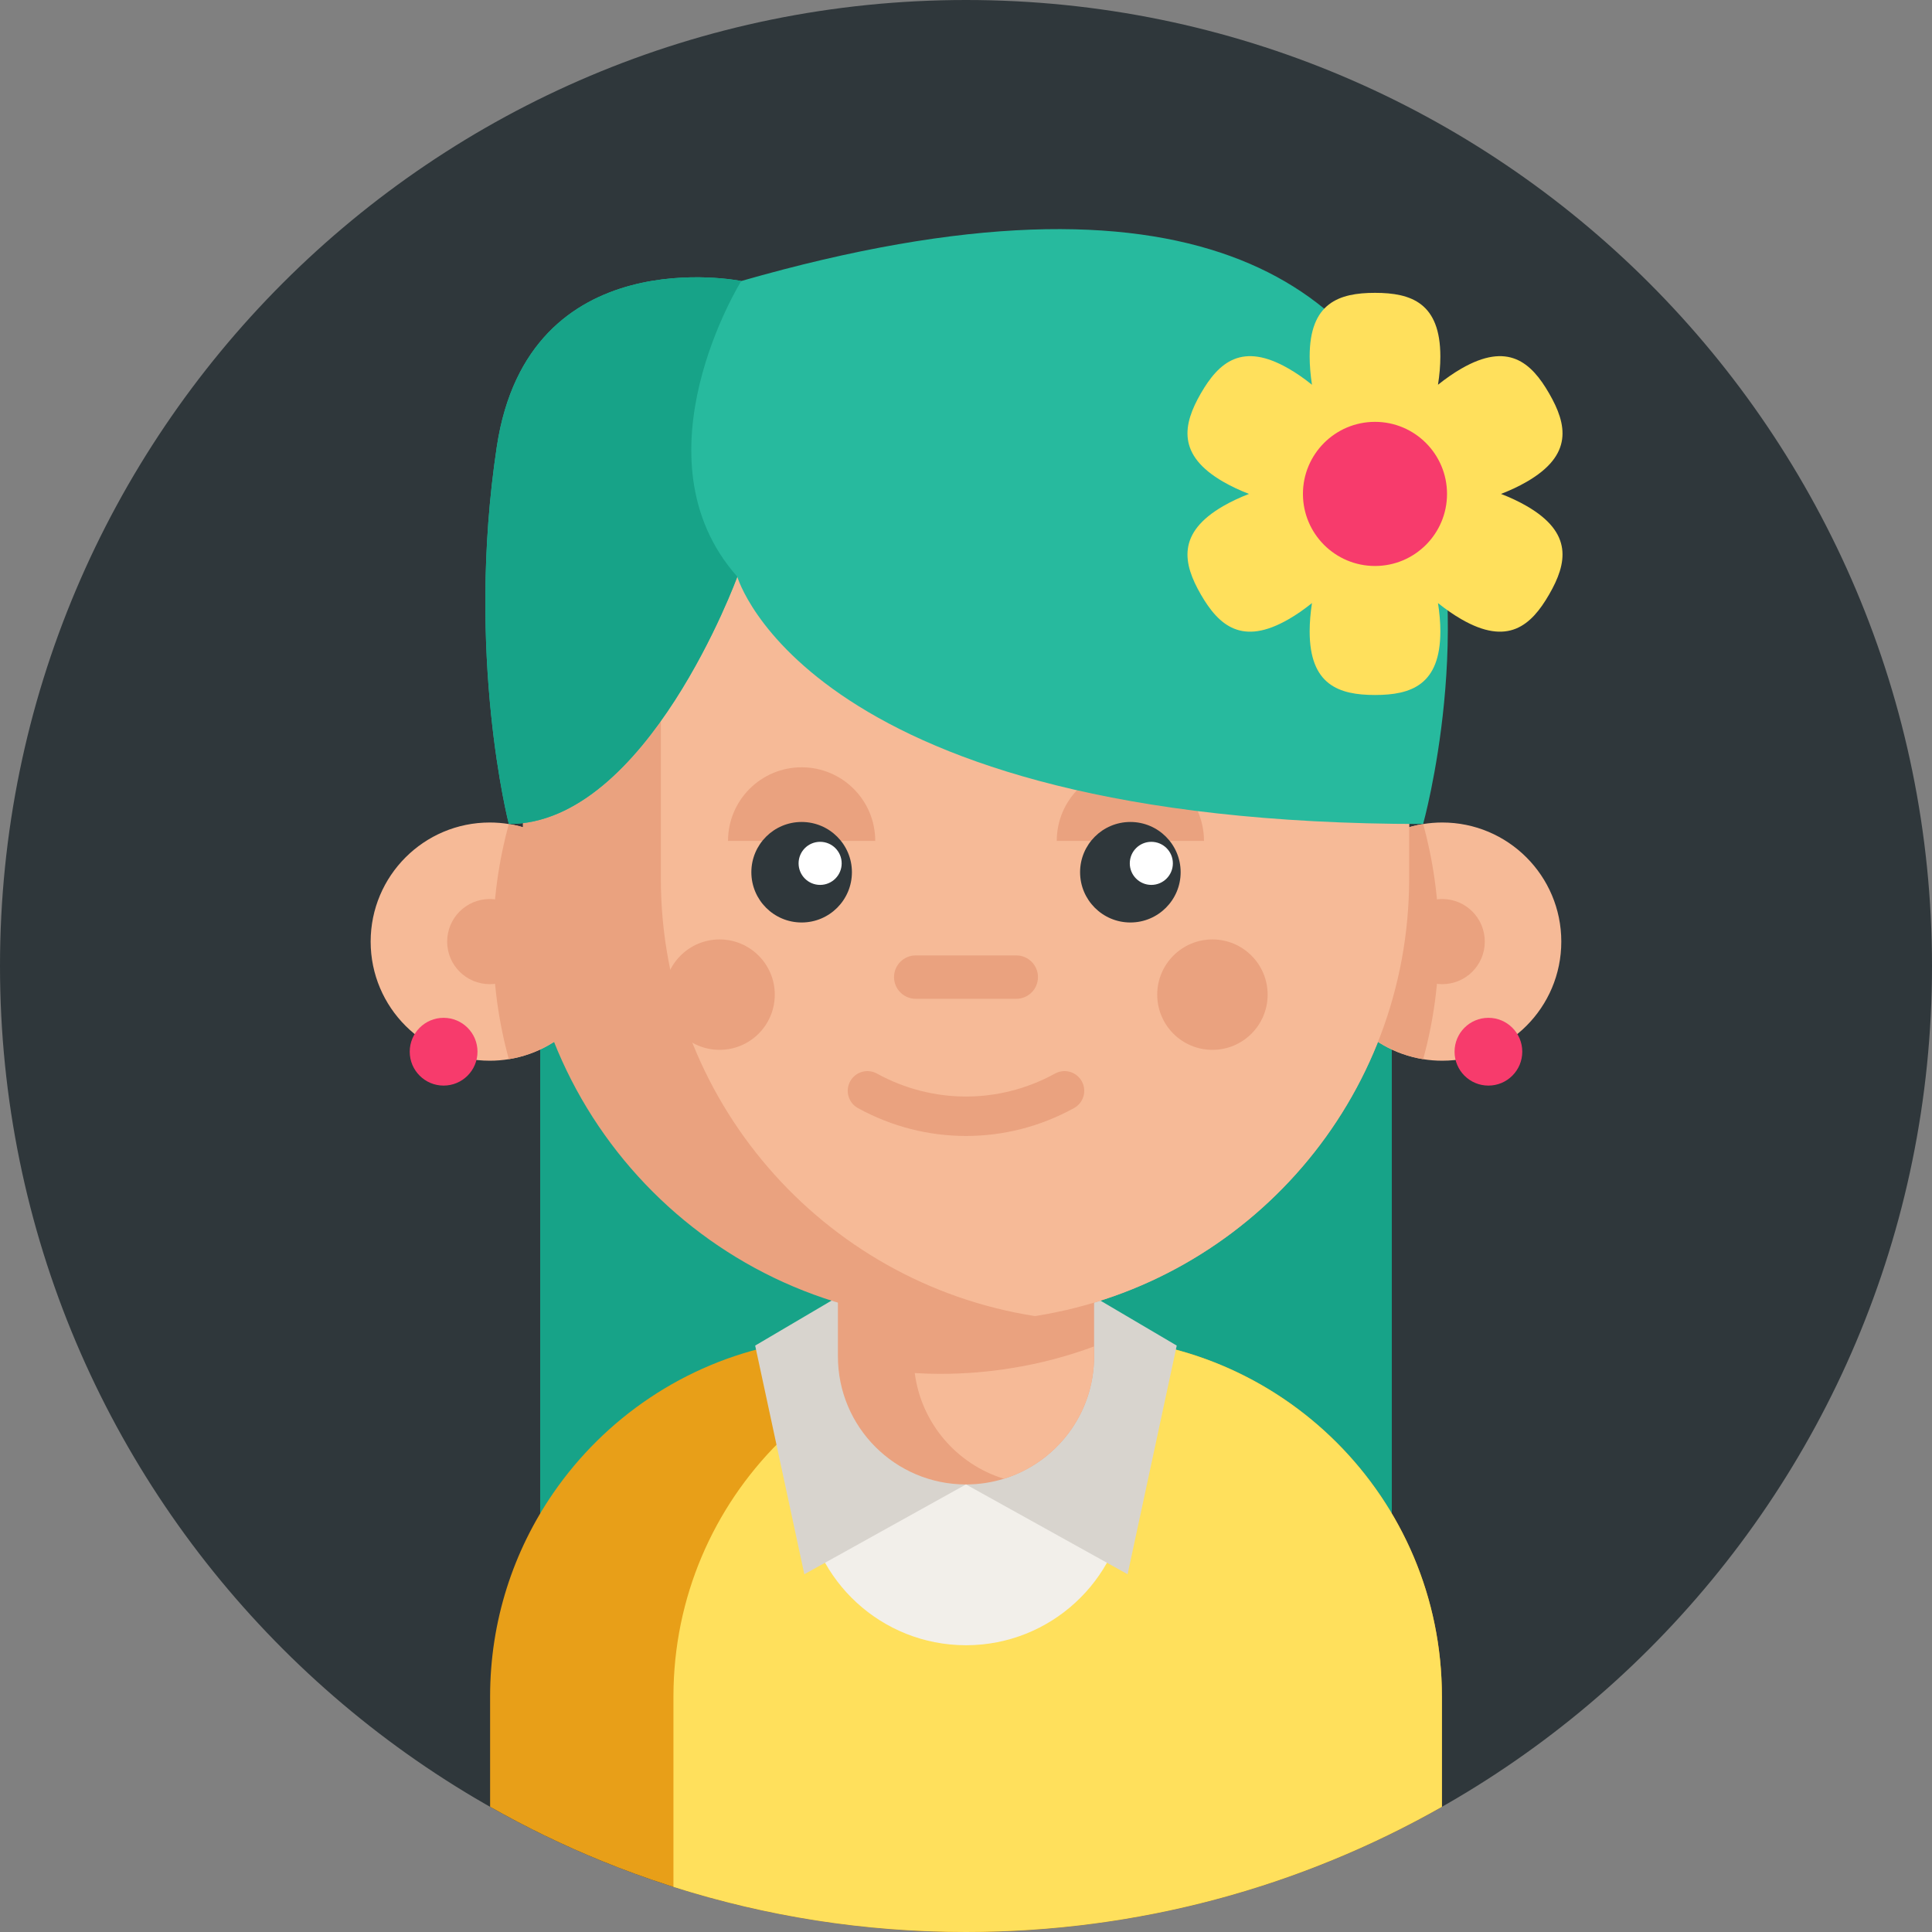 <svg width="40" height="40" viewBox="0 0 40 40" fill="none" xmlns="http://www.w3.org/2000/svg">
<rect x="0" y="0" width="40" height="40" fill="#808080" stroke="none"/>
<path d="M40 20C40 31.046 31.046 40 20 40C8.954 40 0 31.046 0 20C0 8.954 8.954 0 20 0C31.046 0 40 8.954 40 20Z" fill="#2F373B"/>
<path d="M11.184 15.94H28.816V32.349H11.184V15.94Z" fill="#17A388"/>
<path d="M29.853 35.123V37.408C28.689 38.069 27.452 38.615 26.158 39.034C24.218 39.661 22.149 40 20 40C18.212 40 16.479 39.766 14.83 39.325C14.531 39.246 14.236 39.159 13.943 39.066C13.909 39.056 13.876 39.045 13.843 39.034C13.375 38.883 12.914 38.715 12.463 38.531C11.664 38.206 10.891 37.83 10.147 37.408V35.123C10.147 33.558 10.631 32.106 11.457 30.909C12.526 29.358 14.169 28.233 16.08 27.843C16.372 27.783 16.669 27.741 16.972 27.716C17.172 27.7 17.375 27.691 17.58 27.691H22.42C22.942 27.691 23.45 27.744 23.941 27.846C23.989 27.856 24.036 27.867 24.083 27.878C25.924 28.299 27.504 29.402 28.543 30.909C29.369 32.106 29.853 33.558 29.853 35.123Z" fill="#E89F18"/>
<path d="M29.853 35.123V37.408C26.945 39.058 23.583 40 20 40C17.888 40 15.854 39.673 13.943 39.066V35.123C13.943 31.019 17.271 27.691 21.376 27.691H22.42C26.526 27.691 29.853 31.019 29.853 35.123Z" fill="#FFE05C"/>
<path d="M23.347 30.716C23.347 32.45 22.027 33.877 20.337 34.046C20.226 34.057 20.114 34.063 20 34.063C19.888 34.063 19.776 34.057 19.665 34.046C17.974 33.878 16.653 32.451 16.653 30.716C16.653 28.868 18.152 27.369 20 27.369C21.848 27.369 23.347 28.868 23.347 30.716Z" fill="#F2EFEA"/>
<path d="M19.999 30.734L16.653 32.593L15.635 27.859L17.714 26.634" fill="#D8D4CE"/>
<path d="M20 30.734L23.346 32.593L24.363 27.859L22.284 26.634" fill="#D8D4CE"/>
<path d="M22.652 24.828V28.082C22.652 29.274 21.866 30.281 20.784 30.616C20.537 30.692 20.273 30.734 20 30.734C18.535 30.734 17.348 29.547 17.348 28.082V24.828H22.652Z" fill="#EAA27F"/>
<path d="M22.652 27.876V28.082C22.652 29.274 21.866 30.281 20.784 30.616C19.808 30.315 19.074 29.466 18.939 28.428C19.116 28.439 19.294 28.444 19.473 28.444C19.974 28.444 20.466 28.404 20.945 28.325C21.535 28.231 22.106 28.079 22.652 27.876Z" fill="#F6BA97"/>
<path d="M12.606 19.495C12.606 20.722 11.709 21.74 10.535 21.929C10.406 21.95 10.274 21.961 10.14 21.961C8.778 21.961 7.674 20.857 7.674 19.495C7.674 18.133 8.778 17.029 10.14 17.029C10.274 17.029 10.406 17.04 10.535 17.061C11.709 17.25 12.606 18.267 12.606 19.495Z" fill="#F6BA97"/>
<path d="M12.606 19.495C12.606 20.722 11.71 21.74 10.535 21.929C10.322 21.154 10.208 20.337 10.208 19.495C10.208 18.652 10.322 17.836 10.535 17.061C11.71 17.25 12.606 18.267 12.606 19.495Z" fill="#EAA27F"/>
<path d="M11.021 19.495C11.021 19.982 10.627 20.376 10.14 20.376C9.653 20.376 9.258 19.982 9.258 19.495C9.258 19.008 9.653 18.613 10.14 18.613C10.627 18.613 11.021 19.008 11.021 19.495Z" fill="#EAA27F"/>
<path d="M27.394 19.495C27.394 20.722 28.29 21.74 29.465 21.929C29.593 21.95 29.725 21.961 29.86 21.961C31.222 21.961 32.325 20.857 32.325 19.495C32.325 18.133 31.222 17.029 29.86 17.029C29.725 17.029 29.593 17.04 29.465 17.061C28.29 17.25 27.394 18.267 27.394 19.495Z" fill="#F6BA97"/>
<path d="M27.394 19.495C27.394 20.722 28.29 21.74 29.465 21.929C29.678 21.154 29.792 20.337 29.792 19.495C29.792 18.652 29.678 17.836 29.465 17.061C28.29 17.25 27.394 18.267 27.394 19.495Z" fill="#EAA27F"/>
<path d="M30.741 19.495C30.741 19.982 30.347 20.376 29.86 20.376C29.373 20.376 28.979 19.982 28.979 19.495C28.979 19.008 29.373 18.613 29.86 18.613C30.347 18.613 30.741 19.008 30.741 19.495Z" fill="#EAA27F"/>
<path d="M29.175 14.691V18.184C29.175 22.75 25.84 26.538 21.472 27.241C21.458 27.243 21.442 27.245 21.427 27.248C20.963 27.322 20.486 27.359 20 27.359C14.933 27.359 10.825 23.251 10.825 18.184V14.691C10.825 13.624 11.007 12.598 11.343 11.646C12.598 8.075 16 5.515 20 5.515H20C20.486 5.515 20.964 5.553 21.429 5.626C25.817 6.312 29.175 10.109 29.175 14.691Z" fill="#EAA27F"/>
<path d="M29.175 14.691V18.185C29.175 22.75 25.84 26.538 21.472 27.241C21.458 27.243 21.442 27.245 21.427 27.248C17.039 26.563 13.682 22.765 13.682 18.185V14.691C13.682 10.109 17.04 6.312 21.429 5.626C25.817 6.312 29.175 10.109 29.175 14.691Z" fill="#F6BA97"/>
<path d="M26.245 20.593C26.245 21.225 25.733 21.736 25.102 21.736C24.471 21.736 23.959 21.225 23.959 20.593C23.959 19.962 24.471 19.45 25.102 19.45C25.733 19.45 26.245 19.962 26.245 20.593Z" fill="#EAA27F"/>
<path d="M16.041 20.593C16.041 21.225 15.529 21.736 14.898 21.736C14.267 21.736 13.755 21.225 13.755 20.593C13.755 19.962 14.267 19.45 14.898 19.45C15.529 19.45 16.041 19.962 16.041 20.593Z" fill="#EAA27F"/>
<path d="M24.927 17.41C24.927 16.568 24.245 15.886 23.403 15.886C22.562 15.886 21.879 16.568 21.879 17.41" fill="#EAA27F"/>
<path d="M18.121 17.41C18.121 16.568 17.439 15.886 16.597 15.886C15.756 15.886 15.073 16.568 15.073 17.41" fill="#EAA27F"/>
<path d="M17.638 18.058C17.638 18.633 17.172 19.099 16.597 19.099C16.022 19.099 15.556 18.633 15.556 18.058C15.556 17.484 16.022 17.018 16.597 17.018C17.172 17.018 17.638 17.484 17.638 18.058Z" fill="#2F373B"/>
<path d="M24.444 18.058C24.444 18.633 23.978 19.099 23.403 19.099C22.828 19.099 22.362 18.633 22.362 18.058C22.362 17.484 22.828 17.018 23.403 17.018C23.978 17.018 24.444 17.484 24.444 18.058Z" fill="#2F373B"/>
<path d="M21.041 20.679H18.959C18.711 20.679 18.51 20.478 18.51 20.23C18.51 19.982 18.711 19.781 18.959 19.781H21.041C21.289 19.781 21.49 19.982 21.49 20.23C21.49 20.478 21.289 20.679 21.041 20.679Z" fill="#EAA27F"/>
<path d="M20 23.519C19.231 23.519 18.463 23.327 17.763 22.942C17.566 22.833 17.493 22.585 17.602 22.388C17.71 22.19 17.959 22.118 18.156 22.227C19.311 22.861 20.689 22.861 21.843 22.227C22.041 22.118 22.289 22.19 22.398 22.388C22.506 22.585 22.434 22.833 22.236 22.942C21.536 23.327 20.768 23.519 20 23.519Z" fill="#EAA27F"/>
<path d="M17.426 17.875C17.426 18.121 17.226 18.321 16.98 18.321C16.733 18.321 16.534 18.121 16.534 17.875C16.534 17.628 16.733 17.429 16.98 17.429C17.226 17.429 17.426 17.628 17.426 17.875Z" fill="white"/>
<path d="M24.283 17.875C24.283 18.121 24.083 18.321 23.837 18.321C23.591 18.321 23.391 18.121 23.391 17.875C23.391 17.628 23.591 17.429 23.837 17.429C24.083 17.429 24.283 17.628 24.283 17.875Z" fill="white"/>
<path d="M29.464 17.06C16.725 17.06 15.265 11.94 15.265 11.94C15.265 11.94 13.396 17.06 10.535 17.06C10.535 17.06 9.633 13.573 10.286 9.247C10.939 4.92 15.347 5.818 15.347 5.818C34.122 0.43 29.464 17.06 29.464 17.06Z" fill="#27BA9E"/>
<path d="M15.265 11.94C15.265 11.94 13.396 17.06 10.535 17.06C10.535 17.06 9.633 13.573 10.286 9.247C10.939 4.92 15.347 5.818 15.347 5.818C15.347 5.818 13.075 9.469 15.265 11.94Z" fill="#17A388"/>
<path d="M31.608 10.477C31.448 10.384 31.268 10.3 31.077 10.226C31.268 10.152 31.448 10.068 31.608 9.975C32.571 9.42 32.447 8.792 32.073 8.145C31.7 7.497 31.218 7.076 30.255 7.632C30.095 7.724 29.932 7.838 29.772 7.966C29.804 7.764 29.821 7.566 29.821 7.381C29.821 6.27 29.215 6.063 28.468 6.063C27.721 6.063 27.115 6.27 27.115 7.381C27.115 7.566 27.132 7.764 27.163 7.966C27.004 7.838 26.841 7.724 26.68 7.632C25.718 7.076 25.236 7.497 24.862 8.145C24.489 8.792 24.365 9.42 25.327 9.975C25.488 10.068 25.668 10.152 25.859 10.226C25.668 10.3 25.488 10.384 25.327 10.477C24.365 11.033 24.489 11.661 24.862 12.308C25.236 12.955 25.718 13.376 26.68 12.82C26.841 12.728 27.004 12.614 27.163 12.486C27.132 12.688 27.115 12.886 27.115 13.071C27.115 14.182 27.721 14.389 28.468 14.389C29.215 14.389 29.821 14.182 29.821 13.071C29.821 12.886 29.804 12.688 29.772 12.486C29.932 12.614 30.095 12.728 30.255 12.82C31.218 13.376 31.7 12.955 32.073 12.308C32.447 11.661 32.571 11.033 31.608 10.477Z" fill="#FFE05C"/>
<path d="M29.959 10.226C29.959 11.05 29.291 11.718 28.468 11.718C27.644 11.718 26.976 11.05 26.976 10.226C26.976 9.402 27.644 8.734 28.468 8.734C29.291 8.734 29.959 9.402 29.959 10.226Z" fill="#F73B6C"/>
<path d="M31.517 21.774C31.517 22.162 31.203 22.476 30.816 22.476C30.428 22.476 30.115 22.162 30.115 21.774C30.115 21.387 30.428 21.073 30.816 21.073C31.203 21.073 31.517 21.387 31.517 21.774Z" fill="#F73B6C"/>
<path d="M9.886 21.774C9.886 22.162 9.572 22.476 9.184 22.476C8.797 22.476 8.483 22.162 8.483 21.774C8.483 21.387 8.797 21.073 9.184 21.073C9.572 21.073 9.886 21.387 9.886 21.774Z" fill="#F73B6C"/>
</svg>

